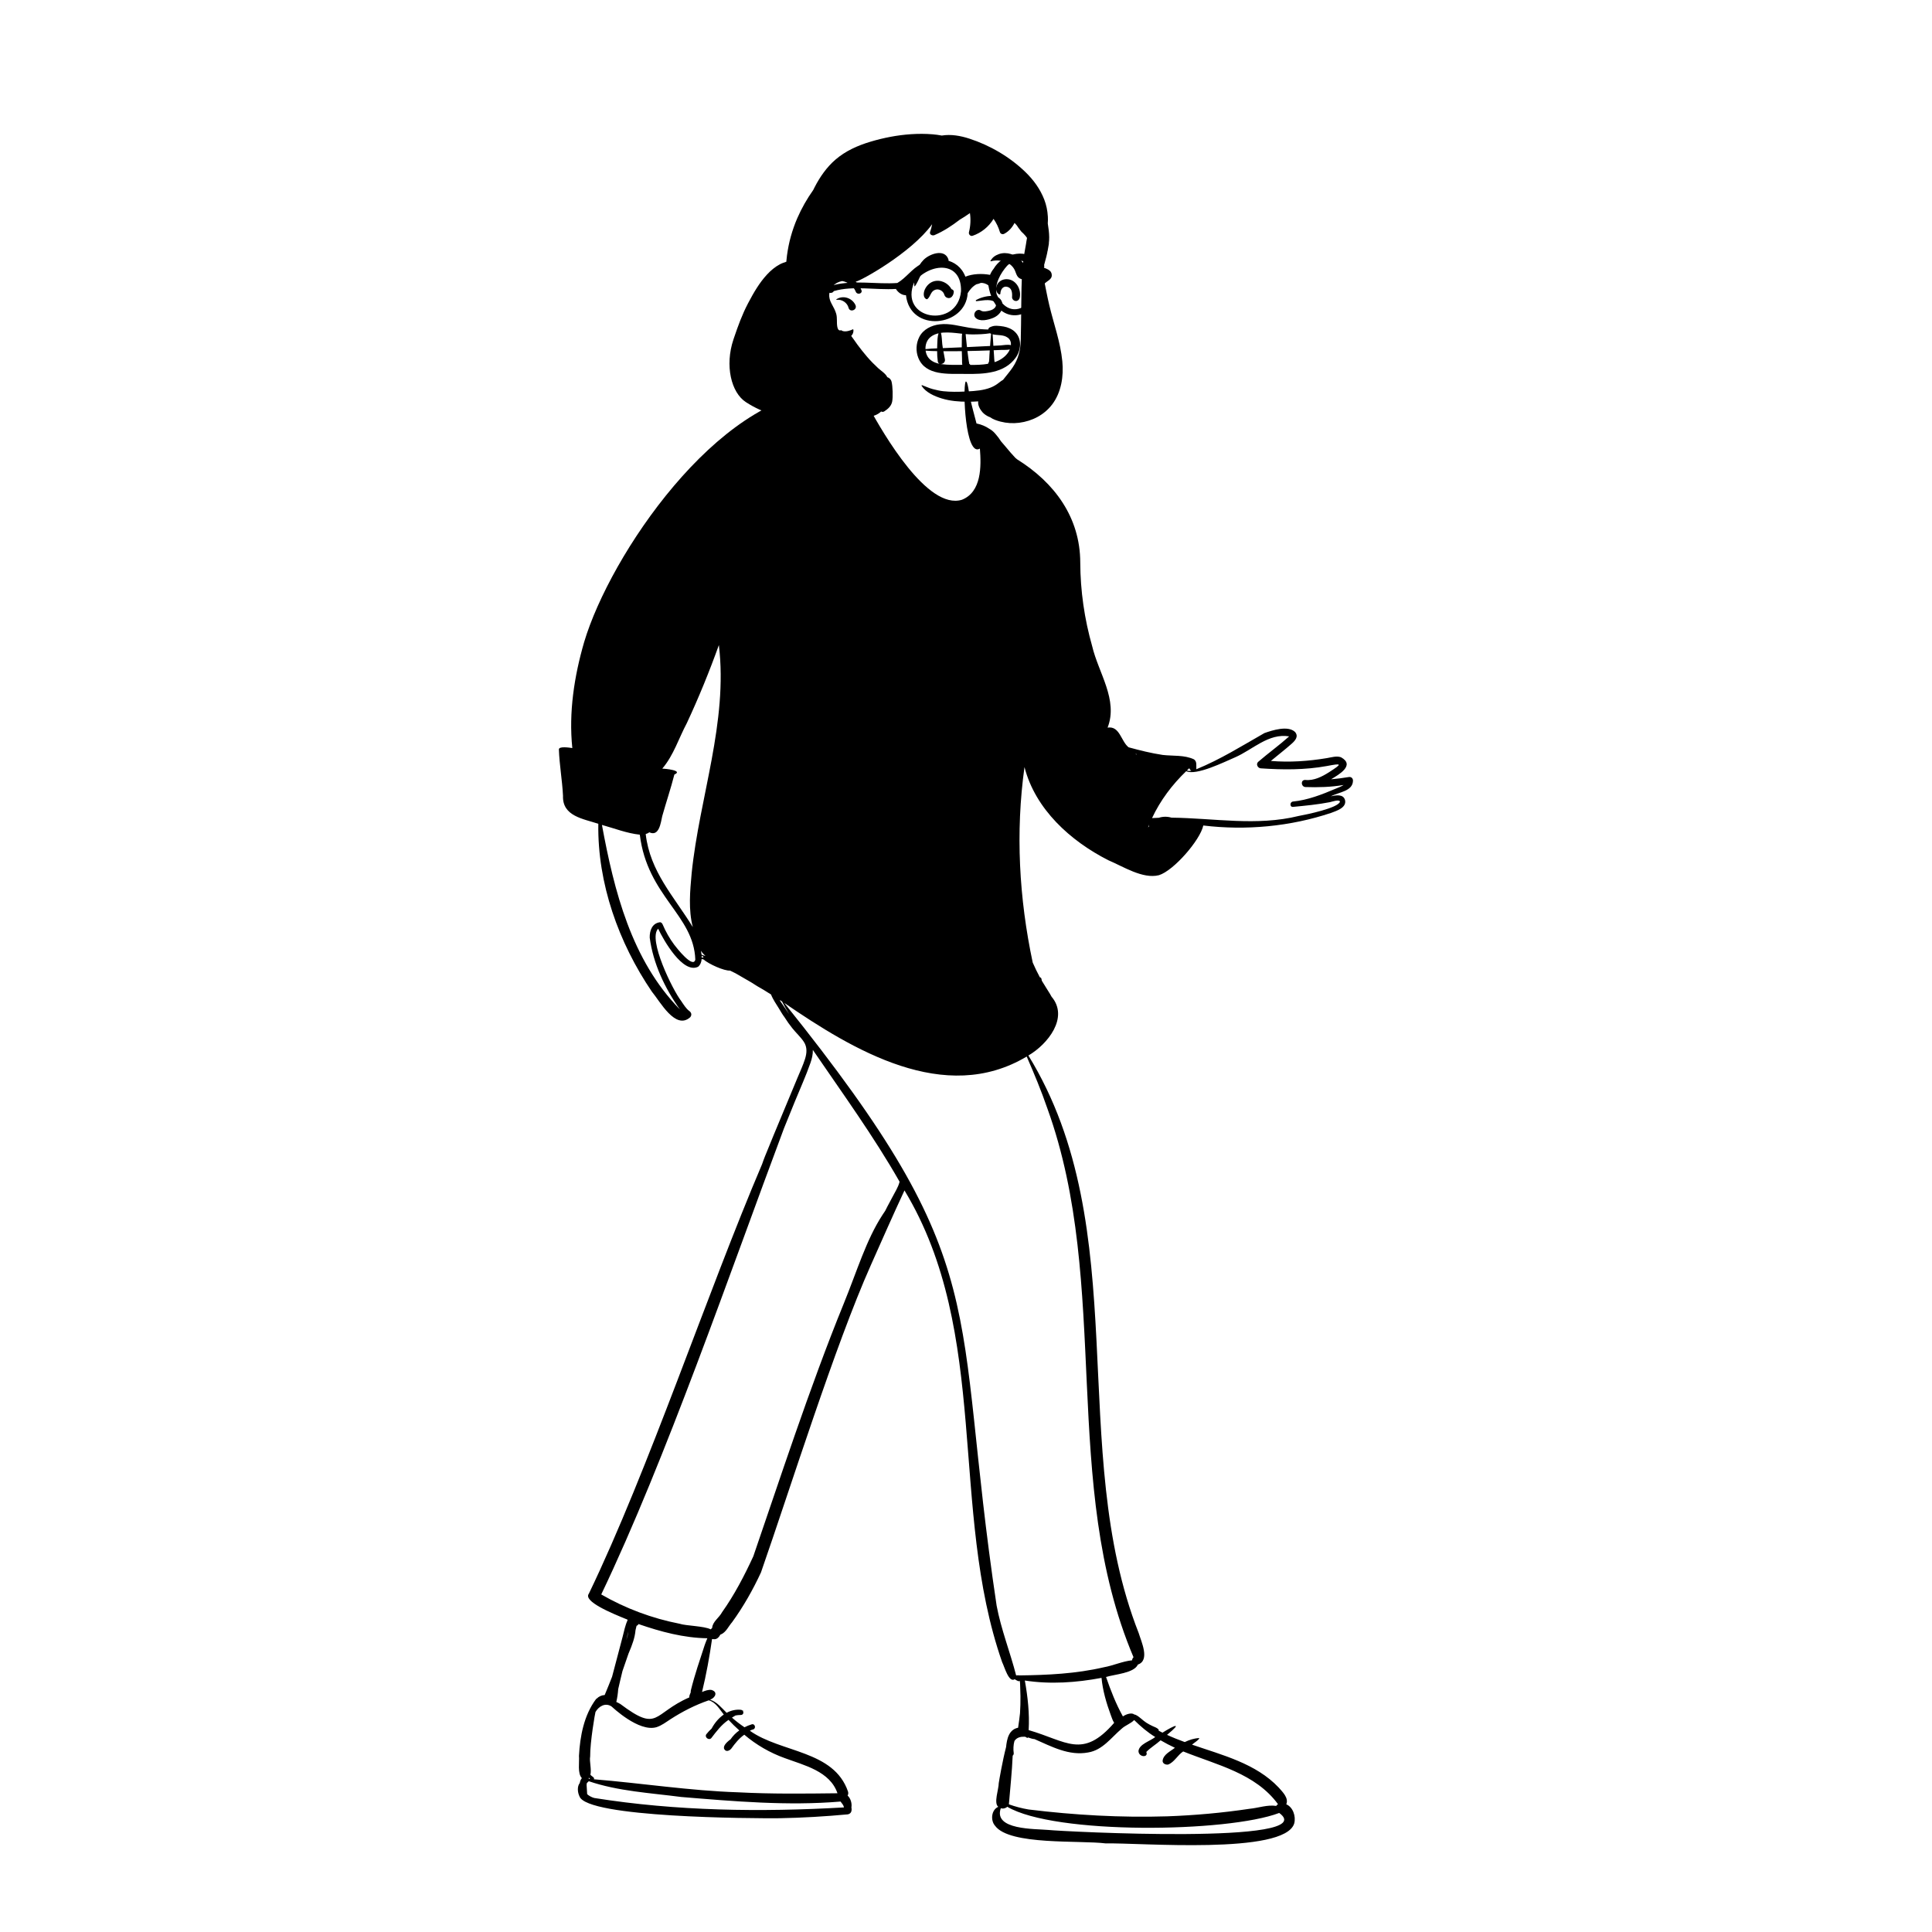 <svg width="200" height="200" viewBox="0 0 391 780" fill="none" xmlns="http://www.w3.org/2000/svg">
<path fill-rule="evenodd" clip-rule="evenodd" d="M344.746 318.412C339.232 320.754 333.538 323.006 327.529 323.603C326.158 323.74 326.14 325.895 327.529 325.761C332.521 325.276 337.527 324.814 342.454 323.846C343.074 323.723 346.298 322.584 346.477 323.663C345.766 326.244 332.786 328.881 329.9 329.408C312.806 333.627 295.631 330.298 278.467 330.11C276.754 329.601 274.992 329.628 273.342 330.157C272.431 330.186 271.519 330.226 270.608 330.28C273.95 323.151 278.729 316.798 284.39 311.36C288.519 313.242 299.876 307.583 304.137 305.759C311.255 302.663 317.629 295.919 325.97 297.295C321.948 300.899 317.564 304.042 313.475 307.566C312.426 308.478 313.301 310.18 314.568 310.202C323.45 310.811 332.35 310.871 341.144 309.272C347.379 308.08 347.478 308.274 342.106 311.742C339.265 313.552 335.94 315.267 332.46 314.883C330.56 314.83 330.685 317.52 332.46 317.749C337.615 317.933 342.865 317.783 347.96 316.918C346.886 317.615 345.333 318.153 344.746 318.412ZM269.348 333.707C269.275 333.785 269.202 333.859 269.13 333.933C269.095 333.947 269.061 333.961 269.027 333.975C269.17 333.614 269.31 333.257 269.443 332.909C269.447 332.909 269.452 332.908 269.456 332.907C269.365 333.168 269.332 333.438 269.348 333.707ZM228.376 447.579C254.132 518.881 233.448 598.969 263.135 669.078C262.812 669.348 262.575 669.813 262.56 670.313C258.711 670.684 254.962 672.453 251.116 673.127C239.929 675.734 228.416 676.275 216.965 676.408C216.962 676.407 216.959 676.405 216.956 676.404C216.644 676.305 216.189 676.373 215.742 676.414C213.321 666.979 209.663 657.851 207.863 648.234C189.33 524.69 208.186 512.053 122.113 404.891C149.91 423.936 186.906 446.315 220.009 426.554C223.02 433.467 225.931 440.444 228.376 447.579ZM253.928 692.346C254.343 693.458 254.699 694.61 255.316 695.549C242.537 710.303 236.155 702.92 220.795 698.493C221.186 691.766 220.441 685.099 219.251 678.475C229.524 680.06 240.038 679.322 250.215 677.403C250.702 682.532 252.162 687.522 253.928 692.346ZM263.402 694.432C265.984 696.986 268.776 699.382 271.902 701.282C269.9 702.928 265.42 704.124 265.136 706.948C265.182 709.501 269.283 709.709 268.299 707.31C270.03 705.535 272.218 704.269 274.067 702.606C275.949 703.714 277.878 704.711 279.844 705.628C278.012 707.088 275.29 708.236 274.887 710.752C274.744 711.981 276.093 712.552 277.064 712.407C279.562 711.518 280.944 708.536 283.187 707.103C296.771 712.569 312.352 715.938 321.468 728.404C321.14 728.571 320.903 728.815 320.752 729.101C317.195 728.545 313.553 729.92 309.994 730.255C298.985 731.905 287.876 732.898 276.752 733.299C258.064 733.871 239.322 732.814 220.777 730.537C218.089 730.089 215.404 729.382 212.817 728.454C213.334 721.973 214.074 715.378 214.347 708.81C214.654 708.564 214.835 708.137 214.765 707.704C214.551 706.376 214.608 704.477 215.052 702.908C215.12 702.801 215.191 702.695 215.27 702.594C216.185 701.414 217.732 701.083 219.158 701.17C219.274 701.177 219.39 701.191 219.507 701.209C219.701 701.31 219.888 701.429 220.066 701.57C220.141 701.581 220.214 701.589 220.291 701.602C220.342 701.611 220.388 701.625 220.431 701.642C220.467 701.583 220.498 701.518 220.529 701.454C221.412 701.724 222.311 702.087 223.172 702.128C230.091 705.147 237.063 708.959 244.798 707.518C250.685 706.564 254.112 701.502 258.372 697.903C259.879 696.522 261.997 695.879 263.402 694.432ZM321.949 731.938C339.745 744.882 234.514 739.416 228.737 738.801C223.32 738.305 206.44 738.858 209.551 730.031C210.487 730.326 211.544 730.057 212.154 729.438C231.238 740.762 301.07 739.885 321.949 731.938ZM167.392 480.315C166.184 482.616 164.903 484.877 163.716 487.189C163.438 487.73 163.165 488.273 162.894 488.816C162.526 489.364 162.161 489.911 161.8 490.459C155.177 500.626 151.57 513.016 146.082 526.456C132.416 559.924 119.44 599.907 109.636 628.322C106.014 636.153 102.02 643.859 97.01 650.906C95.9 653.047 93.128 654.788 93.025 657.229C92.995 657.259 92.965 657.288 92.935 657.318C92.767 657.483 92.599 657.648 92.431 657.812C89.82 656.447 82.446 656.409 79.867 655.547C68.761 653.379 58.026 649.376 48.235 643.718C74.22 589.481 100.558 512.767 122.015 455.535C123.464 451.982 124.897 448.423 126.343 444.87C128.474 439.633 130.855 434.432 132.714 429.093C133.294 427.426 133.722 425.64 133.664 423.868C145.63 441.395 158.168 458.642 168.689 477.095C168.418 478.228 167.907 479.335 167.392 480.315ZM90.022 664.101C88.047 670.157 85.937 676.238 84.421 682.427C84.356 682.71 84.341 682.976 84.366 683.225C84.35 683.266 84.335 683.307 84.319 683.348C84.057 684.035 83.71 684.625 83.799 685.281C68.837 691.825 71.528 699.641 55.945 687.951C55.428 687.654 54.879 687.361 54.31 687.108C54.335 687.041 54.357 686.971 54.374 686.895C54.736 685.272 54.972 683.629 55.081 681.972C55.649 679.53 56.192 677.079 56.809 674.649C57.623 672.309 58.447 669.971 59.234 667.63C59.316 667.435 59.396 667.241 59.478 667.046C60.671 664.23 61.825 661.205 62.074 658.153C62.222 657.561 62.361 656.968 62.496 656.375C62.873 656.259 63.135 655.995 63.28 655.675C72.207 658.765 81.591 661.287 91.078 661.409C90.704 662.298 90.338 663.189 90.022 664.101ZM91.635 686.469C94.448 687.211 95.931 689.977 97.708 692.204C95.662 693.615 93.975 695.652 92.804 697.859C92.027 698.576 91.301 699.342 90.656 700.172C89.852 701.376 91.686 702.789 92.667 701.721C94.708 699.041 96.793 696.279 99.63 694.36C100.998 695.855 102.459 697.262 103.975 698.612C102.603 699.593 101.412 700.783 100.467 702.18C98.671 703.52 97.216 705.051 97.961 706.261C98.685 707.428 100.073 706.792 100.748 705.95C102.235 703.878 103.891 701.816 105.99 700.345C110.83 704.45 116.331 707.644 122.307 709.787C130.215 712.721 140.569 715.074 143.608 723.986C130.248 724.148 116.864 724.31 103.506 723.604C83.988 722.965 64.675 719.936 45.249 718.34C45.375 718.178 45.416 717.963 45.271 717.773C44.87 717.248 44.275 717.012 43.858 716.511C44.389 714.349 43.391 711.109 43.765 709.126C43.702 703.295 45.786 691.39 45.911 691.175C47.27 688.847 49.919 687.282 52.418 688.961C52.59 689.078 63.376 699.462 70.569 697.3C72.647 696.627 74.372 695.281 76.179 694.107C81.042 690.972 86.148 688.355 91.635 686.469ZM146.237 729.704C112.623 731.63 78.692 731.199 45.4 725.894C44.306 725.577 43.323 725.051 42.553 724.358C42.48 723.518 42.427 722.678 42.402 721.835C42.39 721.404 42.147 719.946 42.615 719.675C42.878 719.523 43.056 719.328 43.165 719.113C55.072 723.182 68.11 723.858 80.554 725.492C101.84 727.249 123.601 729.137 144.851 727.333C145.429 728.077 146.083 728.812 146.237 729.704ZM43.291 717.715C43.425 717.902 43.577 718.077 43.75 718.22C43.584 718.207 43.418 718.193 43.252 718.18C43.225 718.078 43.189 717.978 43.142 717.882C43.195 717.828 43.244 717.772 43.291 717.715ZM58.52 661.442C58.725 660.554 58.961 659.625 59.175 658.681C59.024 659.867 58.723 661.046 58.341 662.208C58.4 661.952 58.461 661.697 58.52 661.442ZM120.327 403.896C120.361 403.87 120.392 403.841 120.42 403.806C120.69 403.978 120.96 404.149 121.23 404.322C122.091 406.042 123.063 407.742 124.097 409.43C122.836 407.602 121.611 405.718 120.327 403.896ZM88.739 385.435C88.685 384.916 88.598 384.392 88.495 383.872C88.779 384.294 89.09 384.697 89.421 385.073C89.705 385.395 90.009 385.697 90.327 385.983C89.802 385.79 89.273 385.605 88.739 385.435ZM88.798 386.662C88.802 386.385 88.793 386.104 88.772 385.82C89.064 386.012 89.358 386.201 89.654 386.384C89.362 386.455 89.076 386.547 88.798 386.662ZM84.74 352.535C84.096 359.755 83.361 367.196 85.206 374.297C77.578 361.864 67.929 351.951 66.19 336.723C66.732 336.572 67.236 336.347 67.655 336.027C71.602 337.891 72.28 332.153 72.863 329.5C74.439 323.881 76.323 318.354 77.761 312.699C81.54 311.037 73.95 310.333 72.847 310.3C72.892 310.263 72.936 310.225 72.979 310.183C77.436 304.957 79.584 297.941 82.804 291.92C87.6 281.63 91.896 271.11 95.731 260.427C99.458 291.611 87.892 321.817 84.74 352.535ZM77.728 381.448C75.843 378.906 74.251 376.131 73.027 373.214C72.846 372.782 72.433 372.273 71.884 372.346C68.772 372.762 67.748 375.728 67.805 378.535C69.181 388.996 73.913 398.983 79.998 407.538C60.447 387.644 53.43 359.65 48.52 333.042C53.582 334.439 58.561 336.428 63.807 336.983C66.874 361.89 85.598 369.346 86.215 387.431C85.328 391.197 78.685 382.706 77.728 381.448ZM264.439 304.514C264.393 304.526 264.349 304.541 264.306 304.567C264.267 304.59 264.229 304.615 264.191 304.638C264.12 304.535 264.046 304.434 263.968 304.337C264.125 304.396 264.282 304.457 264.439 304.514ZM286.452 311.174C285.831 311.27 285.229 311.26 284.684 311.077C284.809 310.958 284.93 310.836 285.056 310.719C285.148 310.632 285.375 310.393 285.656 310.13C285.799 310.559 286.077 310.941 286.452 311.174ZM351.737 315.032C351.633 314.093 350.951 313.556 350.007 313.717C347.634 314.123 345.269 314.417 342.901 314.614C346.009 312.73 352.708 308.963 346.919 305.737C345.134 305.074 343.011 305.774 341.211 306.066C333.735 307.317 326.147 307.841 318.584 307.211C321.341 304.909 324.195 302.725 326.886 300.344C328.316 299.078 329.94 297.391 328.331 295.502C325.496 292.817 319.238 294.794 315.96 295.974C306.917 301.126 298.201 306.602 288.496 310.566C288.394 309.183 288.863 307.508 287.552 306.579C283.707 304.735 278.976 305.274 274.883 304.784C270.114 304.057 265.875 302.989 261.152 301.706C258.063 299.31 257.604 292.968 252.664 293.758C257.039 282.563 248.946 271.605 246.441 260.885C243.314 249.913 241.672 238.519 241.628 227.111C241.598 208.85 231.193 194.831 216.162 185.461C215.909 185.254 215.66 185.043 215.409 184.833C214.759 184.149 214.123 183.449 213.502 182.726C212.193 181.202 210.927 179.639 209.598 178.132C208.994 177.192 208.354 176.276 207.606 175.441C206.943 174.624 206.201 173.886 205.249 173.308C205.175 173.263 205.097 173.223 205.021 173.18C203.435 172.098 201.641 171.343 199.744 170.968C198.847 167.517 197.891 164.082 197.112 160.603C196.754 159.728 196.291 153.384 195.331 154.089C194.125 157.137 195.226 184.714 201.108 181.112C201.688 188.284 201.801 198.59 193.878 201.761C179.995 206.078 162.135 175.085 156.388 164.604C157.974 165.215 159.32 161.531 159.994 157.741C160.277 156.844 160.507 155.928 160.696 155.008C160.898 154.024 161.186 152.989 160.956 151.998C160.88 151.673 160.63 151.458 160.338 151.367C160.232 150.768 160.053 150.37 159.79 150.264C159.58 150.732 159.41 151.218 159.262 151.715C159.251 151.735 159.237 151.752 159.226 151.772C158.815 152.561 158.772 153.465 158.6 154.333C158.449 154.942 158.283 155.545 158.071 156.126C157.533 157.605 156.77 158.923 156.027 160.264C154.597 158.718 152.342 157.936 150.213 157.695C148.158 157.462 146.059 157.447 143.994 157.382C142.009 157.319 139.875 157.239 137.944 157.74C137.848 157.765 137.831 157.858 137.868 157.928C95.203 160.227 51.855 223.913 41.329 259.248C37.319 273.057 35.071 287.645 36.559 302.014C35.549 301.862 31.073 301.149 31.138 302.587C31.357 308.84 32.489 315.022 32.801 321.271C32.49 329.549 40.948 330.547 47.057 332.588C46.681 356.606 55.262 380.63 68.691 400.373C71.953 404.257 78.205 416.049 84.16 410.679C84.862 409.844 84.702 408.851 83.843 408.216C82.438 407.179 81.442 405.499 80.474 404.07C77.167 399.837 66.931 379.132 71.221 374.946C73.379 379.549 81.212 393.343 87.358 390.298C88.282 389.483 88.678 388.386 88.775 387.173C89.018 387.234 89.262 387.29 89.507 387.339C91.652 389.237 97.948 392.043 100.226 391.845C100.987 392.219 101.747 392.594 102.506 392.971C104.61 394.153 106.697 395.363 108.77 396.595C110.412 397.682 112.099 398.687 113.814 399.647C114.806 400.259 115.796 400.877 116.783 401.499C117.548 403.484 118.889 405.386 119.944 407.103C120.602 408.175 121.34 409.506 122.222 410.668C123.194 412.237 124.278 413.731 125.391 415.13C126.862 416.978 128.7 418.608 130.005 420.576C131.463 422.776 131.257 425.181 130.49 427.599C129.693 430.108 128.554 432.524 127.543 434.953C126.45 437.58 125.357 440.207 124.263 442.834C122.138 447.942 120.012 453.05 117.887 458.158C116.673 461.074 115.48 464.001 114.306 466.932C113.904 467.936 113.537 468.949 113.191 469.967C91.027 521.932 67.385 593.292 43.233 643.417C40.847 646.516 52.403 651.293 58.786 653.864C58.815 653.952 58.84 654.039 58.865 654.127C57.91 656.18 57.436 658.602 56.884 660.751C56.191 663.446 55.482 666.137 54.758 668.825C54.033 671.515 53.31 674.219 52.617 676.931C51.682 679.318 50.742 681.693 49.751 684.025C49.712 684.124 49.672 684.223 49.632 684.322C48.358 684.394 47.244 684.932 46.397 685.782C46.298 685.813 46.202 685.877 46.122 685.979C41.267 692.471 39.656 700.978 39.248 708.912C39.475 711.288 38.562 716.007 40.418 717.878C39.96 718.414 39.702 719.097 39.571 719.847C38.444 721.242 38.681 723.668 39.452 725.232C42.401 733.851 109.045 734.173 120.318 734.063C129.511 733.895 138.641 733.354 147.794 732.503C149.213 732.202 149.494 731.014 149.236 729.684C149.517 728.108 148.941 726.054 147.694 724.912C147.962 724.483 148.06 723.938 147.869 723.306C142.114 706.569 120.84 707.702 108.254 698.763C108.426 698.662 108.579 698.57 108.723 698.482C108.999 698.386 109.277 698.297 109.557 698.217C110.879 697.838 110.304 695.749 108.989 696.16C107.97 696.478 106.99 696.874 106.064 697.347C104.31 696.157 102.606 694.855 101.006 693.445C101.48 693.147 101.961 692.861 102.445 692.579C103.141 692.451 103.86 692.383 104.608 692.379C105.56 692.374 105.824 691.431 105.455 690.812C105.53 690.766 105.606 690.723 105.681 690.676C105.571 690.658 105.455 690.651 105.336 690.65C105.168 690.46 104.926 690.321 104.608 690.29C102.533 690.087 100.59 690.57 98.858 691.503C96.808 689.492 94.939 687.076 92.178 686.219C94.396 685.411 95.435 682.961 92.629 682.252C91.393 682.141 90.124 682.601 88.929 683.106C90.65 676.067 91.945 668.87 92.975 661.717C93.268 661.767 93.559 661.799 93.844 661.806C95.006 661.836 95.787 660.951 96.35 659.901C96.413 659.892 96.475 659.882 96.535 659.873C98.644 658.987 99.621 656.559 101.078 654.91C105.635 648.635 109.468 641.844 112.73 634.817C124.717 600.443 142.592 543.259 157.071 510.795C161.707 500.4 165.846 490.93 170.663 480.606C205.554 538.426 188.56 609.382 210.083 671.037C211.018 672.846 212.756 679.511 215.158 677.954C215.172 677.964 215.186 677.975 215.203 677.985C215.652 678.238 216.103 678.547 216.593 678.714C216.824 678.793 217.03 678.714 217.174 678.566C217.392 679.439 217.343 680.453 217.384 681.307C217.441 682.467 217.472 683.628 217.485 684.789C217.511 687.089 217.454 689.388 217.303 691.683C217.088 693.635 216.838 695.584 216.533 697.528C215.396 697.738 214.348 698.318 213.592 699.258C212.482 700.638 212.09 702.402 211.825 704.114C211.76 704.529 211.707 704.941 211.68 705.343C210.26 710.775 208.896 718.698 208.719 719.913C208.714 722.414 206.595 727.982 208.531 729.468C205.741 730.629 205.286 734.919 207.247 737.125C213.073 745.087 241.467 742.899 251.942 744.234C265.189 743.9 324.168 748.943 328.015 736.164C328.78 733.247 327.469 729.564 324.802 728.441C325.869 725.908 323.313 723.461 321.75 721.684C312.53 711.931 299.029 708.607 286.753 704.362C287.211 703.886 289.984 702.155 289.621 701.707C287.604 701.795 285.647 702.438 283.814 703.318C281.401 702.433 279.002 701.489 276.664 700.409C283.323 694.939 279.431 696.624 274.821 699.523C274.313 699.257 273.804 698.992 273.294 698.728C273.345 698.505 273.293 698.263 273.089 698.073C272.444 697.469 271.603 697.228 270.812 696.862C269.962 696.469 269.137 696.018 268.343 695.523C266.875 694.606 265.64 693.15 264.105 692.388C263.87 692.272 263.63 692.204 263.389 692.174C262.397 691.278 259.997 692.127 258.878 692.949C258.86 692.941 258.844 692.934 258.828 692.927C256.018 687.877 253.924 682.489 252.04 677.042C255.516 675.946 263.34 675.532 264.892 672.032C269.882 670.33 266.26 662.779 265.226 659.327C235.977 584.903 263.86 496.382 220.69 426.138C228.47 421.608 237.168 410.778 230.031 402.374C229.831 401.983 229.613 401.602 229.391 401.235C228.319 399.458 227.164 397.741 226.111 395.954C226.057 395.727 226.009 395.498 225.977 395.261C225.914 394.829 225.644 394.616 225.324 394.565C224.266 392.624 223.326 390.632 222.434 388.609C216.929 362.658 215.446 336.068 219.114 309.692C223.478 326.703 237.657 339.524 252.959 347.296C258.931 349.802 266.817 354.974 273.374 353.342C279.291 351.562 290.039 339.208 291.305 333.275C308.555 335.36 326.467 333.686 342.952 328.171C345.069 327.358 349.193 326.123 348.538 323.069C347.886 320.477 344.793 321.026 342.792 321.507C345.851 319.783 351.797 319.54 351.737 315.032Z" fill="black"/>
<path fill-rule="evenodd" clip-rule="evenodd" d="M182.049 54.225C183.277 54.327 184.512 54.5 185.725 54.727C189.413 54.125 193.23 54.794 196.806 55.953C205.183 58.666 213.245 63.378 219.558 69.529C222.807 72.695 225.464 76.343 227.1 80.585C227.932 82.737 228.4 85.034 228.535 87.335L228.55 87.614C228.588 88.378 228.605 89.293 228.514 90.2C228.806 92.031 229.067 93.877 229.086 95.729C229.096 96.586 229.04 97.443 228.935 98.293L228.971 98.374C228.82 99.39 228.639 100.401 228.433 101.407L228.381 101.474C228.353 101.678 228.32 101.882 228.29 102.086C228.178 102.604 228.06 103.12 227.936 103.634C227.667 104.747 227.37 105.853 227.049 106.952C226.993 107.145 227.047 107.297 227.152 107.396C226.919 108.233 226.663 109.064 226.38 109.885C226.519 110.604 226.659 111.322 226.808 112.039C227.585 115.765 228.243 119.514 229.126 123.218C230.917 130.736 233.639 138.134 234.387 145.862C234.969 151.856 234.002 158.41 230.269 163.306C227.051 167.525 222.211 170.016 216.983 170.68C214.483 171 211.918 170.853 209.472 170.222L209.205 170.152C207.98 169.823 206.421 169.308 205.282 168.478C204.047 168.044 202.881 167.243 202.178 166.461C201.219 165.392 200.172 163.565 200.433 162.045C199.005 162.162 197.569 162.195 196.156 162.19C192.674 162.183 189.162 161.908 185.813 160.898C182.825 159.998 179.344 158.493 177.577 155.777C177.494 155.649 177.631 155.464 177.776 155.513C179.204 156.014 180.538 156.689 182.011 157.071C183.459 157.445 184.908 157.798 186.402 157.952C189.322 158.253 192.287 158.212 195.217 158.068L196.223 158.016C199.359 157.848 202.599 157.609 205.532 156.438C206.682 155.978 207.747 155.337 208.718 154.575L208.871 154.454C209.391 154.032 209.928 153.677 210.474 153.34C210.552 153.241 210.631 153.141 210.709 153.039C211.951 151.449 213.286 149.915 214.404 148.235C216.627 144.9 217.485 141.435 217.601 137.458C217.723 133.26 217.737 129.056 217.787 124.857L217.805 123.458C217.869 118.656 217.879 113.838 218.249 109.048C218.42 106.822 218.663 104.607 219.036 102.408L219.118 101.937L219.722 98.546C219.867 97.729 219.952 96.887 220.137 96.073C219.929 95.732 219.687 95.404 219.408 95.091C219.15 94.802 218.889 94.522 218.627 94.245L218.439 94.079C218.009 93.695 217.639 93.33 217.292 92.802L217.209 92.672C216.837 92.224 216.486 91.755 216.175 91.24L216.118 91.14C216.041 91.043 215.964 90.946 215.884 90.85C215.635 90.552 215.374 90.27 215.105 90C214.159 91.823 212.822 93.401 210.929 94.388C210.244 94.745 209.409 94.439 209.185 93.68C208.618 91.763 207.758 89.98 206.62 88.366C204.719 91.523 201.705 93.992 198.154 95.196C197.266 95.497 196.485 94.568 196.693 93.739C197.334 91.188 197.461 88.594 197.085 86.03C195.744 86.987 194.362 87.887 192.942 88.722C189.783 91.159 186.435 93.352 182.753 94.927C181.902 95.291 180.622 94.679 181.009 93.589C181.334 92.671 181.602 91.737 181.773 90.778L181.811 90.557C181.812 90.55 181.813 90.544 181.814 90.537C173.286 102.276 152.607 113.589 151.02 113.698H150.977C151.968 114.643 152.768 115.811 153.291 117.152C153.841 118.562 151.599 119.175 151.02 117.828L151.001 117.783C150.109 115.496 147.904 113.858 145.504 113.47C144.053 113.733 142.682 114.431 141.747 115.49C139.906 117.573 139.89 120.085 141.146 122.455L141.33 122.801C142.01 124.067 142.727 125.336 143.11 126.726C143.578 128.433 143.224 130.163 143.53 131.867L143.547 131.957C143.692 132.715 144.006 133.577 144.91 133.37C144.98 133.354 145.047 133.332 145.115 133.309C145.305 133.461 145.535 133.586 145.821 133.669C146.521 133.873 147.294 133.774 147.991 133.609C148.664 133.451 149.318 133.202 149.947 132.91C150.016 133.082 150.059 133.261 150.064 133.434C150.085 134.315 149.719 135.041 149.156 135.631C150.054 136.764 150.821 138.01 151.686 139.167C152.928 140.826 154.198 142.449 155.55 144.021C156.956 145.659 158.487 147.206 160.076 148.669C161.19 149.693 163.031 150.787 163.729 152.274C164.532 152.522 165.213 153.136 165.462 154.146C165.916 155.976 166.049 160.263 165.693 162.124C165.339 163.968 163.99 165.117 162.499 166.089C162.085 166.359 161.618 166.331 161.238 166.129C160.903 166.454 160.525 166.752 160.093 167.018C158.497 168.002 156.642 168.359 154.804 168.566C152.322 169.357 149.646 169.566 147 169.073C146.136 169.175 145.271 169.267 144.404 169.343C135.536 170.113 126.521 169.457 117.872 167.35C113.904 166.383 110.156 164.625 106.665 162.368C100.647 158.477 98.101 147.555 101.592 137.114L101.869 136.291C103.442 131.627 105.139 126.987 107.413 122.635L107.684 122.118C109.775 118.149 112.075 114.184 115.129 110.873C116.658 109.216 118.435 107.711 120.442 106.659C121.203 106.259 122.093 105.983 122.962 105.669L122.98 105.452L122.999 105.235C123.056 104.539 123.129 103.845 123.223 103.153C123.574 100.562 124.069 98.011 124.773 95.491C125.478 92.968 126.344 90.487 127.386 88.083C129.125 84.072 131.309 80.267 133.83 76.697C134.01 76.328 134.193 75.961 134.38 75.596C136.505 71.451 139.258 67.497 142.808 64.438C146.884 60.925 151.793 58.745 156.915 57.214C162.228 55.628 167.771 54.542 173.307 54.178C176.221 53.986 179.139 53.983 182.049 54.225ZM143.196 120.82C145.863 119.078 149.496 120.272 150.848 123.102C151.824 125.153 148.596 126.307 148.086 124.264C147.577 122.216 145.395 120.749 143.298 121.062C143.153 121.086 143.063 120.905 143.196 120.82Z" fill="black"/>
<path fill-rule="evenodd" clip-rule="evenodd" d="M184.875 130.942C188.946 130.449 192.892 131.693 196.872 132.32C198.974 132.651 201.077 132.898 203.204 132.99C203.632 133.008 204.06 133.019 204.488 133.028C204.527 132.652 204.738 132.307 205.195 132.1C206.132 131.676 206.881 131.485 207.91 131.526C208.851 131.563 209.795 131.66 210.722 131.829C212.405 132.137 214.096 132.836 215.327 134.05C218.176 136.859 217.743 141.372 215.541 144.431C210.993 150.754 202.691 151.048 195.581 150.965L194.925 150.957C188.451 150.864 179.189 151.828 176.248 144.477C175.166 141.774 175.317 138.641 176.641 136.048C178.22 132.956 181.545 131.346 184.875 130.942ZM205.097 141.47L205.039 141.472C202.054 141.587 199.07 141.668 196.084 141.72C196.173 142.486 196.264 143.251 196.369 144.015C196.45 144.616 196.538 145.216 196.629 145.816C196.668 146.07 196.81 146.464 196.769 146.715L196.755 146.815C196.908 146.884 197.047 146.996 197.151 147.157C197.187 147.213 197.213 147.27 197.239 147.326C199.558 147.344 202.053 147.299 204.417 146.879L204.421 146.827C204.464 146.526 204.59 146.323 204.757 146.184C204.923 145.223 204.908 144.199 204.972 143.246C205.012 142.654 205.055 142.062 205.097 141.47ZM193.803 141.761C191.651 141.797 189.499 141.826 187.348 141.799L186.372 141.784C186.578 142.888 186.802 143.989 186.989 145.1C187.183 146.258 186.162 146.995 185.278 146.965C185.377 146.981 185.476 146.998 185.575 147.012C188.338 147.402 191.206 147.298 194.01 147.295C193.859 146.417 193.92 145.425 193.897 144.692L193.893 144.579C193.85 143.639 193.82 142.7 193.803 141.761ZM179.19 141.558C179.264 142.132 179.41 142.694 179.627 143.217C180.545 145.427 182.651 146.459 184.878 146.893C184.492 146.76 184.185 146.44 184.107 145.892C183.914 144.529 183.845 143.143 183.839 141.759C182.287 141.745 180.724 141.712 179.19 141.558ZM213.193 141.086C212.088 141.347 210.803 141.227 209.719 141.277C208.703 141.323 207.687 141.363 206.671 141.404C206.718 142.096 206.765 142.788 206.816 143.48C206.881 144.374 206.887 145.319 207.059 146.209C209.104 145.512 210.936 144.396 212.31 142.61C212.653 142.165 212.959 141.643 213.193 141.086ZM184.408 134.568C182.568 135.003 180.827 135.921 179.891 137.602C179.336 138.599 179.091 139.78 179.138 140.945C180.693 140.764 182.275 140.696 183.849 140.639C183.854 140.356 183.861 140.073 183.87 139.791L183.894 139.069C183.937 137.69 183.958 135.959 184.408 134.568ZM193.931 134.736L193.121 134.645C190.872 134.39 188.623 134.121 186.373 134.275C186.048 134.297 185.717 134.333 185.386 134.381C185.784 135.813 185.75 137.495 185.916 138.913C185.981 139.461 186.062 140.005 186.151 140.546L186.542 140.528C188.956 140.397 191.372 140.317 193.788 140.221C193.788 139.769 193.791 139.316 193.798 138.863L193.807 138.409C193.834 137.252 193.759 135.948 193.931 134.736ZM205.229 134.552C202.873 134.932 200.438 135.013 198.123 135.016C197.199 135.017 196.275 134.96 195.351 134.878C195.411 135.369 195.443 135.866 195.488 136.349C195.579 137.327 195.683 138.304 195.797 139.279L195.898 140.133C198.867 139.998 201.837 139.853 204.805 139.703L205.224 139.68L205.342 138.04C205.422 136.946 205.51 135.852 205.634 134.764L205.541 134.73C205.431 134.685 205.327 134.623 205.229 134.552ZM206.252 134.96C206.382 136.506 206.454 138.059 206.549 139.608L208.507 139.504C208.833 139.486 209.159 139.468 209.485 139.449C210.753 139.376 212.383 138.993 213.637 139.351C213.733 138.213 213.407 137.105 212.378 136.341C210.572 134.998 208.272 135.476 206.252 134.96ZM199.565 121.134C202.48 119.468 209.792 117.766 210.256 123C210.469 125.409 208.674 127.405 206.579 128.295L206.5 128.328C204.535 129.135 201.052 130.045 199.351 128.297C197.936 126.841 199.813 124.232 201.572 125.424C202.476 126.037 204.378 125.586 205.387 125.294L205.45 125.276C206.538 124.956 207.989 123.935 207.539 122.597C207.141 121.414 205.446 121.198 204.385 121.16C202.801 121.103 201.259 121.47 199.689 121.59C199.44 121.608 199.364 121.249 199.565 121.134ZM211.638 112.717C215.593 112.532 218.054 116.843 217.144 120.374C216.987 120.984 216.304 121.582 215.645 121.513L215.479 121.498C215.394 121.49 215.309 121.479 215.231 121.458C214.605 121.285 214.044 120.635 214.09 119.961L214.102 119.765C214.194 118.097 214.013 116.175 212.026 115.771C210.341 115.428 209.401 117.046 209.381 118.536C209.377 118.801 209.079 118.985 208.845 118.843C207.627 118.103 207.416 116.632 207.881 115.365C208.471 113.759 209.946 112.796 211.638 112.717ZM182.284 113.642C185.162 112.683 188.268 114.214 189.662 116.754C190.151 116.896 190.639 117.272 190.571 117.848C190.473 118.676 190.325 119.199 189.75 119.827C188.849 120.81 187.163 120.307 186.789 119.097L186.773 119.043C186.348 117.479 184.622 116.447 183.051 116.994C181.215 117.634 181.268 119.569 179.981 120.696C179.829 120.828 179.648 120.849 179.467 120.762C178.099 120.102 178.345 118.117 178.832 116.981C179.472 115.49 180.715 114.164 182.284 113.642ZM178.363 104.918C180.696 102.543 186.778 100.244 188.374 104.63C188.678 105.466 188.031 106.592 187.159 106.766C185.732 107.049 184.466 106.431 183.048 106.542C181.9 106.632 180.703 107.015 179.785 107.724C177.244 109.69 176.685 113.014 174.914 115.515C174.827 115.637 174.66 115.586 174.644 115.442C174.241 111.8 175.808 107.519 178.363 104.918ZM208.784 102.58C210.332 102.034 212.085 102.081 213.641 102.565C215.209 103.052 216.647 103.979 217.756 105.189C218.259 105.738 218.725 106.344 219.098 106.99C219.296 107.332 219.505 108.038 219.73 108.459C220.949 109.162 221.471 110.763 220.379 111.902L220.33 111.952L220.184 112.096C219.597 112.676 218.712 112.927 217.911 112.696C216.118 112.178 215.901 110.769 215.28 109.273C214.87 108.286 214.168 107.411 213.316 106.769C211.304 105.253 208.005 104.769 205.582 105.484C205.453 105.522 205.302 105.358 205.394 105.239C205.853 104.646 206.117 104.159 206.732 103.68C207.356 103.194 208.037 102.843 208.784 102.58Z" fill="black"/>
<path fill-rule="evenodd" clip-rule="evenodd" d="M223.287 117.423C222.616 119.247 221.594 121.146 220.344 122.681C215.287 126.954 210.373 124.588 207.878 118.796C206.93 114.702 209.447 110.293 212.114 107.282C215.966 103.429 222.253 105.451 224.024 110.031C224.132 110.625 224.197 111.217 224.228 111.807C224.191 113.725 223.959 115.364 223.287 117.186V117.423ZM174.678 113.744C181.34 105.836 193.804 105.413 193.486 117.585C192.055 132.991 167.956 129.21 174.678 113.744ZM225.383 107.147C225.149 106.752 224.89 106.37 224.608 106.005C224.503 105.943 224.443 105.392 224.059 105.352C218.923 99.697 209.9 102.905 206.639 108.54C206.044 109.252 205.558 110.086 205.2 110.967C201.988 110.379 198.243 110.494 195.255 111.705C192.293 103.985 183.324 103.295 177.414 106.594C173.738 108.398 171.354 112.177 167.779 114.253C159.374 114.856 150.354 112.977 142.101 115.081C135.593 116.431 141.034 119.72 142.125 117.526C149.906 115.231 159.124 117.17 167.203 116.653C168.043 118.071 169.654 119.232 171.259 119.182C172.993 134.521 195.408 131.978 196.181 118.342C197.059 116.958 198.149 115.634 199.711 114.771C200.308 114.648 200.886 114.488 201.413 114.239C202.315 114.112 203.705 114.494 204.535 115.243C207.377 132.264 223.754 130.282 226.68 115.371C226.738 115.311 226.901 115.089 227.026 114.732C228.028 113.411 230.48 112.919 230.088 110.688C229.739 108.456 226.915 108.482 225.383 107.147Z" fill="black"/>
</svg>
